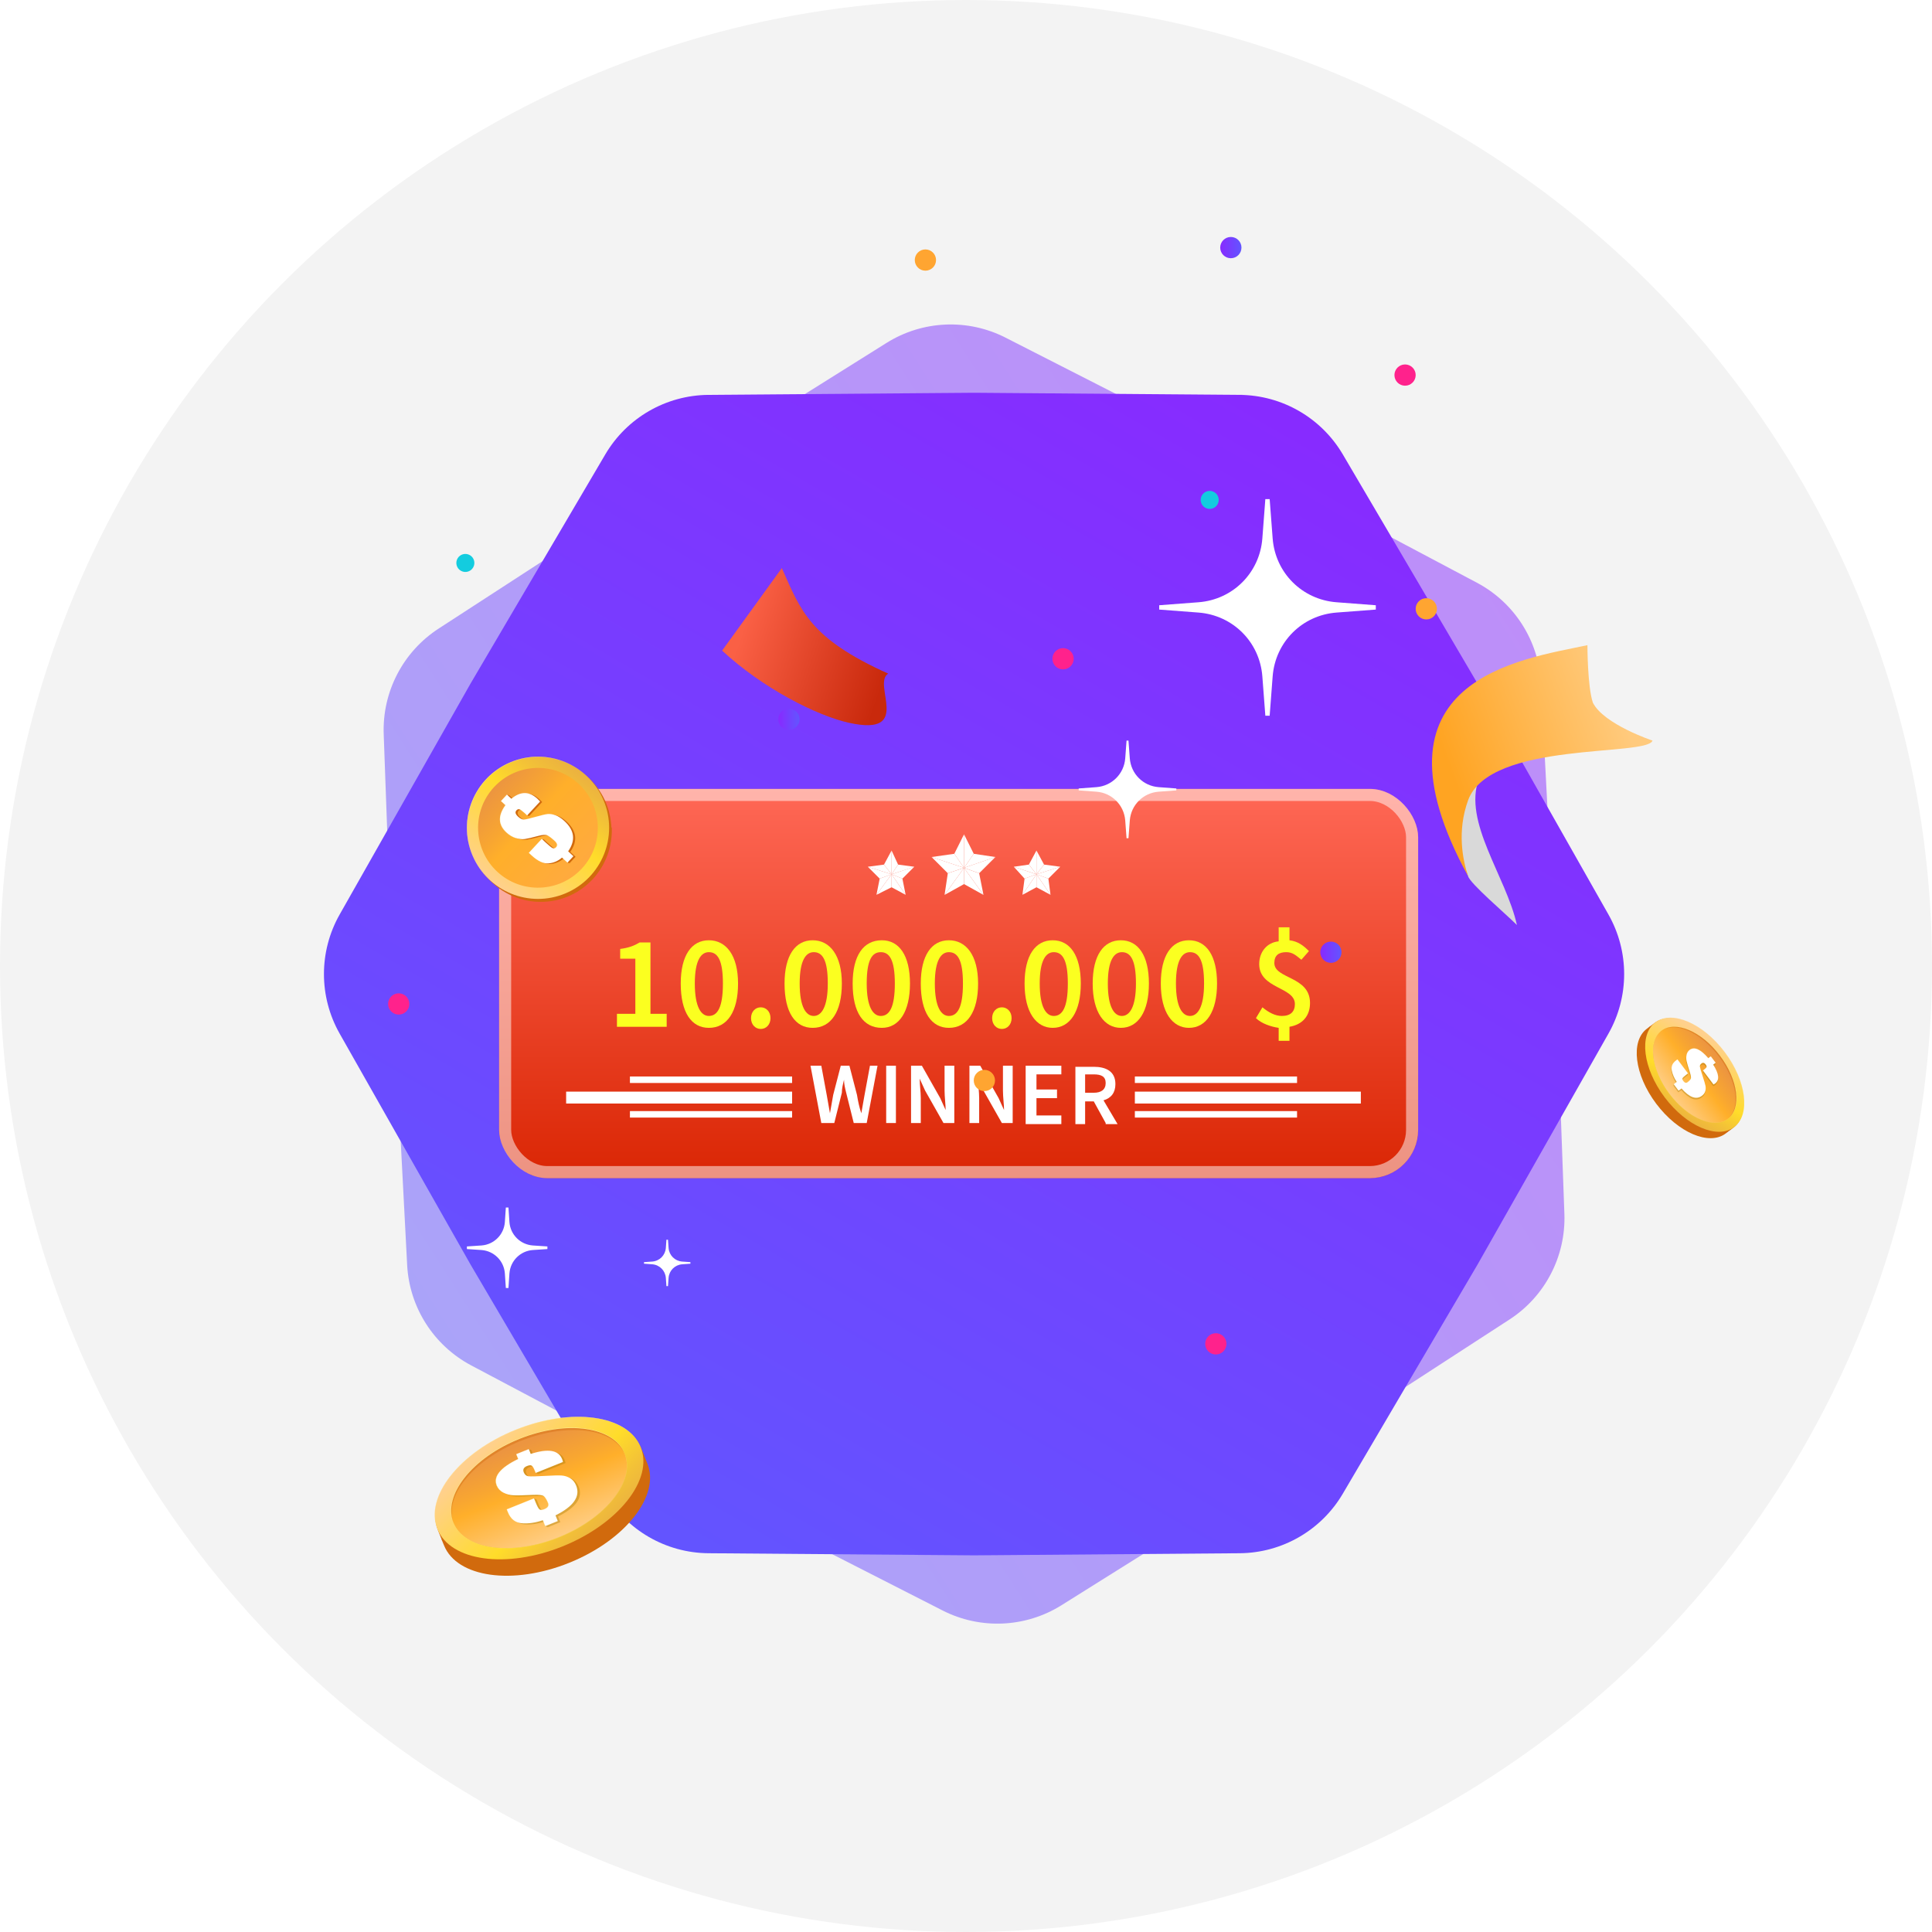 <svg width="160" height="160" viewBox="0 0 160 160" fill="none" xmlns="http://www.w3.org/2000/svg">
<circle cx="80" cy="80" r="80" fill="#F3F3F3"/>
<path opacity="0.5" d="M122.311 48.258C125.418 49.904 127.431 53.061 127.614 56.572L128.76 78.542L129.556 100.527C129.683 104.041 127.956 107.363 125.007 109.277L106.553 121.254L87.912 132.936C84.932 134.803 81.192 134.969 78.059 133.372L58.46 123.379L39.022 113.076C35.916 111.429 33.902 108.272 33.719 104.761L32.574 82.791L31.777 60.806C31.65 57.293 33.377 53.97 36.327 52.056L54.78 40.079L73.422 28.397C76.401 26.53 80.142 26.365 83.274 27.962L102.873 37.955L122.311 48.258Z" fill="url(#paint0_linear_1246_17975)"/>
<path d="M102.666 32.702C106.181 32.73 109.424 34.602 111.206 37.633L122.357 56.597L133.205 75.736C134.939 78.795 134.939 82.539 133.205 85.598L122.357 104.737L111.206 123.701C109.424 126.732 106.181 128.604 102.666 128.632L80.667 128.807L58.668 128.632C55.152 128.604 51.909 126.732 50.127 123.701L38.976 104.737L28.128 85.598C26.395 82.539 26.395 78.795 28.128 75.736L38.976 56.597L50.127 37.633C51.909 34.602 55.152 32.73 58.668 32.702L80.667 32.527L102.666 32.702Z" fill="url(#paint1_linear_1246_17975)"/>
<g filter="url(#filter0_d_1246_17975)">
<path d="M53.317 116.793C51.754 114.744 47.563 114.38 43.364 116.071C39.165 117.763 36.396 120.928 36.688 123.489L36.566 123.484L36.774 123.986C37.849 126.652 42.489 127.299 47.138 125.425C51.787 123.553 54.684 119.873 53.612 117.204L53.404 116.699L53.32 116.79L53.317 116.793Z" fill="#D16A0D"/>
<path d="M53.106 115.962C53.17 116.117 53.206 116.179 53.251 116.301C53.267 116.348 53.392 116.64 53.404 116.701C53.815 119.286 50.971 122.619 46.697 124.341C42.323 126.101 37.965 125.577 36.568 123.48C36.568 123.48 36.335 122.899 36.274 122.741C35.199 120.072 38.099 116.392 42.748 114.521C47.397 112.649 52.037 113.293 53.109 115.959L53.106 115.962Z" fill="#D16A0D"/>
<path d="M53.059 115.846C54.134 118.512 51.234 122.194 46.586 124.066C41.937 125.938 37.296 125.294 36.224 122.628C35.149 119.962 38.048 116.279 42.697 114.407C47.346 112.535 51.987 113.18 53.059 115.846Z" fill="url(#paint2_linear_1246_17975)"/>
<g style="mix-blend-mode:screen" opacity="0.5">
<path d="M42.709 114.435C47.349 112.566 51.979 113.205 53.065 115.86C53.065 115.854 53.062 115.851 53.059 115.846C51.984 113.177 47.346 112.533 42.697 114.407C38.048 116.279 35.149 119.959 36.224 122.628C36.224 122.633 36.227 122.636 36.229 122.642C35.171 119.976 38.068 116.307 42.709 114.438V114.435Z" fill="#FEF0A0"/>
</g>
<path d="M51.729 116.382C52.634 118.628 50.193 121.728 46.277 123.302C42.361 124.88 38.457 124.335 37.551 122.089C36.646 119.842 39.087 116.743 43.003 115.168C46.919 113.591 50.826 114.135 51.729 116.382Z" fill="url(#paint3_linear_1246_17975)"/>
<path d="M51.729 116.382C52.634 118.628 50.193 121.728 46.277 123.302C42.361 124.88 38.457 124.335 37.551 122.089C36.646 119.842 39.087 116.743 43.003 115.168C46.919 113.591 50.826 114.135 51.729 116.382Z" fill="url(#paint4_linear_1246_17975)"/>
<g style="mix-blend-mode:multiply">
<path d="M43.003 115.168C46.908 113.596 50.804 114.132 51.723 116.365C51.723 116.36 51.718 116.354 51.718 116.349C50.812 114.102 46.905 113.56 42.992 115.138C39.076 116.715 36.638 119.814 37.54 122.058C37.543 122.064 37.546 122.07 37.549 122.075C36.665 119.831 39.101 116.743 43.006 115.171L43.003 115.168Z" fill="#FEF0A0"/>
</g>
<g style="mix-blend-mode:screen" opacity="0.3">
<path d="M46.28 123.303C42.373 124.875 38.473 124.339 37.56 122.104C37.56 122.109 37.562 122.112 37.565 122.117C38.471 124.364 42.375 124.906 46.291 123.331C50.207 121.754 52.648 118.654 51.743 116.41C51.743 116.405 51.74 116.402 51.737 116.396C52.626 118.64 50.188 121.731 46.28 123.303Z" fill="#FEF0A0"/>
</g>
<path opacity="0.4" d="M43.078 115.352C46.958 113.788 50.804 114.25 51.754 116.443C51.746 116.424 51.74 116.402 51.729 116.382C50.826 114.136 46.919 113.594 43.003 115.169C39.087 116.746 36.649 119.846 37.551 122.089C37.56 122.109 37.568 122.128 37.576 122.151C36.74 119.909 39.196 116.913 43.075 115.349L43.078 115.352Z" fill="#D16A0D"/>
<g style="mix-blend-mode:multiply" opacity="0.4">
<path d="M47.435 118.507C47.216 118.377 46.983 118.302 46.73 118.285C46.48 118.266 46.027 118.277 45.377 118.316C44.611 118.36 44.142 118.371 43.972 118.346C43.797 118.324 43.672 118.216 43.592 118.018C43.544 117.899 43.544 117.799 43.589 117.71C43.636 117.624 43.728 117.552 43.864 117.496C44.036 117.427 44.161 117.416 44.242 117.463C44.322 117.51 44.405 117.644 44.494 117.866L44.361 117.982L44.58 118.074L46.841 117.163C46.813 117.052 46.788 116.969 46.769 116.919C46.619 116.547 46.33 116.327 45.897 116.258C45.466 116.186 44.891 116.266 44.172 116.499L44.011 116.097L43.792 116.008L43.739 116.188L42.97 116.519L43.131 116.921C42.386 117.28 41.864 117.641 41.57 118.01C41.273 118.377 41.2 118.749 41.35 119.124C41.456 119.382 41.639 119.579 41.903 119.713C42.167 119.846 42.445 119.918 42.739 119.929C43.033 119.943 43.572 119.929 44.361 119.893C44.833 119.871 45.127 119.904 45.25 119.996C45.369 120.087 45.486 120.276 45.6 120.557C45.644 120.668 45.641 120.768 45.589 120.854C45.536 120.94 45.436 121.015 45.28 121.076C45.102 121.148 44.972 121.154 44.891 121.09C44.811 121.026 44.703 120.826 44.566 120.487L44.505 120.337L44.441 120.179L44.222 120.087L44.053 120.293L42.178 121.09L42.278 121.337C42.503 121.898 42.886 122.198 43.428 122.24C43.969 122.284 44.55 122.198 45.169 121.99L45.147 122.387L45.364 122.479L46.405 122.059L46.213 121.587C46.966 121.215 47.483 120.823 47.769 120.412C48.055 120.001 48.107 119.571 47.927 119.124C47.816 118.843 47.649 118.638 47.43 118.51L47.435 118.507Z" fill="#AA7E03"/>
</g>
<path d="M46.622 117.074L44.361 117.985L44.278 117.777C44.189 117.555 44.103 117.419 44.025 117.374C43.944 117.327 43.819 117.338 43.647 117.408C43.508 117.463 43.417 117.535 43.372 117.621C43.328 117.707 43.328 117.81 43.375 117.93C43.456 118.127 43.581 118.235 43.756 118.257C43.925 118.28 44.394 118.271 45.161 118.227C45.813 118.188 46.263 118.177 46.516 118.196C46.766 118.213 46.999 118.288 47.219 118.418C47.438 118.549 47.605 118.752 47.716 119.032C47.896 119.479 47.844 119.91 47.557 120.321C47.272 120.732 46.755 121.123 46.002 121.496L46.194 121.968L45.153 122.387L44.955 121.898C44.339 122.109 43.758 122.193 43.214 122.148C42.672 122.104 42.289 121.804 42.064 121.243L41.964 120.998L44.225 120.087L44.35 120.396C44.486 120.735 44.594 120.935 44.672 120.998C44.753 121.062 44.88 121.057 45.061 120.985C45.214 120.923 45.316 120.848 45.366 120.762C45.419 120.676 45.422 120.576 45.377 120.462C45.264 120.182 45.147 119.993 45.028 119.901C44.908 119.81 44.614 119.774 44.142 119.799C43.356 119.838 42.814 119.849 42.52 119.835C42.225 119.821 41.948 119.749 41.684 119.615C41.42 119.482 41.237 119.288 41.131 119.029C40.981 118.654 41.053 118.282 41.35 117.916C41.648 117.549 42.167 117.185 42.911 116.827L42.75 116.427L43.792 116.008L43.953 116.408C44.669 116.177 45.244 116.097 45.677 116.166C46.108 116.236 46.399 116.458 46.549 116.83C46.572 116.883 46.594 116.963 46.622 117.074Z" fill="white"/>
<g style="mix-blend-mode:screen" opacity="0.7">
<path style="mix-blend-mode:screen" d="M43.967 116.402V116.408C44.591 116.208 45.108 116.119 45.516 116.147C45.108 116.116 44.591 116.202 43.967 116.402Z" fill="url(#paint5_linear_1246_17975)"/>
<path style="mix-blend-mode:screen" d="M43.936 117.346C43.969 117.348 44 117.357 44.022 117.373C44.103 117.421 44.186 117.554 44.275 117.776L44.358 117.984L44.372 117.979L44.291 117.776C44.203 117.554 44.119 117.421 44.036 117.373C44.008 117.357 43.972 117.348 43.933 117.346H43.936Z" fill="url(#paint6_linear_1246_17975)"/>
<path style="mix-blend-mode:screen" d="M45.386 120.763C45.438 120.676 45.441 120.576 45.397 120.463C45.283 120.182 45.166 119.993 45.047 119.902C44.975 119.846 44.839 119.81 44.636 119.799C44.828 119.813 44.958 119.849 45.03 119.902C45.15 119.996 45.266 120.182 45.38 120.463C45.425 120.574 45.422 120.674 45.369 120.763C45.319 120.849 45.216 120.924 45.064 120.985C44.961 121.026 44.875 121.046 44.805 121.043C44.878 121.051 44.969 121.032 45.08 120.987C45.233 120.926 45.336 120.851 45.386 120.765V120.763Z" fill="url(#paint7_linear_1246_17975)"/>
<path style="mix-blend-mode:screen" d="M46.513 118.193C46.263 118.174 45.811 118.185 45.158 118.224C44.478 118.262 44.033 118.274 43.822 118.26C44.025 118.276 44.475 118.262 45.175 118.224C45.813 118.185 46.261 118.176 46.513 118.193Z" fill="url(#paint8_linear_1246_17975)"/>
<path style="mix-blend-mode:screen" d="M44.972 121.9C44.972 121.9 44.964 121.903 44.958 121.906L45.153 122.389L45.166 122.384L44.972 121.903V121.9Z" fill="url(#paint9_linear_1246_17975)"/>
<path style="mix-blend-mode:screen" d="M43.231 122.151C42.689 122.107 42.306 121.807 42.078 121.246L41.981 121.002L44.228 120.096V120.088L41.964 120.999L42.064 121.243C42.289 121.804 42.672 122.104 43.214 122.149C43.231 122.149 43.25 122.151 43.267 122.151C43.256 122.151 43.242 122.151 43.231 122.151Z" fill="url(#paint10_linear_1246_17975)"/>
<path style="mix-blend-mode:screen" d="M42.475 119.832C42.206 119.813 41.948 119.74 41.703 119.618C41.439 119.485 41.256 119.29 41.151 119.029C41.001 118.654 41.073 118.282 41.367 117.916C41.664 117.549 42.184 117.185 42.928 116.827L42.767 116.427L43.794 116.013V116.008L42.75 116.427L42.911 116.827C42.167 117.185 41.645 117.546 41.35 117.916C41.053 118.282 40.981 118.654 41.131 119.029C41.234 119.288 41.42 119.485 41.684 119.615C41.934 119.74 42.198 119.813 42.475 119.832Z" fill="url(#paint11_linear_1246_17975)"/>
</g>
</g>
<g filter="url(#filter1_d_1246_17975)">
<path d="M143.104 89.639C144.046 88.418 143.608 85.941 141.981 83.777C140.354 81.613 138.096 80.503 136.662 81.068L136.646 80.997L136.388 81.195C135.014 82.228 135.359 85.01 137.161 87.405C138.962 89.801 141.536 90.905 142.912 89.873L143.172 89.674L143.106 89.64L143.104 89.639Z" fill="#D16A0D"/>
<path d="M143.551 89.389C143.471 89.45 143.442 89.48 143.378 89.525C143.353 89.542 143.204 89.659 143.17 89.675C141.74 90.313 139.375 89.186 137.719 86.983C136.024 84.729 135.653 82.13 136.648 80.999C136.648 80.999 136.947 80.774 137.029 80.714C138.405 79.68 140.979 80.785 142.78 83.181C144.581 85.577 144.928 88.358 143.553 89.39L143.551 89.389Z" fill="#D16A0D"/>
<path d="M143.611 89.343C142.238 90.377 139.661 89.272 137.86 86.876C136.059 84.48 135.713 81.699 137.087 80.667C138.461 79.634 141.038 80.739 142.839 83.135C144.64 85.531 144.986 88.311 143.611 89.343Z" fill="url(#paint12_linear_1246_17975)"/>
<g style="mix-blend-mode:screen" opacity="0.5">
<path d="M142.824 83.146C144.622 85.537 144.97 88.311 143.604 89.349C143.607 89.348 143.609 89.346 143.611 89.344C144.987 88.309 144.641 85.53 142.838 83.135C141.037 80.739 138.463 79.633 137.087 80.668C137.084 80.668 137.083 80.67 137.08 80.673C138.457 79.649 141.024 80.754 142.823 83.146L142.824 83.146Z" fill="#FEF0A0"/>
</g>
<path d="M143.096 88.658C141.938 89.529 139.77 88.599 138.254 86.58C136.736 84.562 136.446 82.222 137.604 81.351C138.762 80.48 140.93 81.411 142.446 83.429C143.964 85.447 144.254 87.789 143.096 88.658Z" fill="url(#paint13_linear_1246_17975)"/>
<path d="M143.096 88.658C141.938 89.529 139.77 88.599 138.254 86.58C136.736 84.562 136.446 82.222 137.604 81.351C138.762 80.48 140.93 81.411 142.446 83.429C143.964 85.447 144.254 87.789 143.096 88.658Z" fill="url(#paint14_linear_1246_17975)"/>
<g style="mix-blend-mode:multiply">
<path d="M142.446 83.428C143.959 85.441 144.252 87.775 143.105 88.651C143.108 88.651 143.11 88.647 143.113 88.646C144.271 87.775 143.979 85.434 142.462 83.417C140.945 81.399 138.777 80.47 137.62 81.339C137.617 81.342 137.615 81.344 137.612 81.347C138.771 80.489 140.933 81.418 142.445 83.43L142.446 83.428Z" fill="#FEF0A0"/>
</g>
<g style="mix-blend-mode:screen" opacity="0.3">
<path d="M138.254 86.582C136.741 84.567 136.447 82.232 137.597 81.358C137.594 81.359 137.593 81.361 137.59 81.363C136.432 82.234 136.724 84.574 138.24 86.592C139.757 88.61 141.926 89.541 143.082 88.67C143.085 88.669 143.086 88.668 143.089 88.665C141.93 89.526 139.767 88.596 138.254 86.582Z" fill="#FEF0A0"/>
</g>
<path opacity="0.4" d="M142.352 83.5C143.856 85.5 144.185 87.793 143.064 88.681C143.074 88.674 143.086 88.667 143.096 88.657C144.254 87.788 143.962 85.447 142.446 83.429C140.929 81.411 138.761 80.482 137.604 81.35C137.594 81.358 137.584 81.366 137.573 81.374C138.738 80.545 140.849 81.499 142.353 83.498L142.352 83.5Z" fill="#D16A0D"/>
<g style="mix-blend-mode:multiply" opacity="0.4">
<path d="M141.204 86.507C141.245 86.359 141.253 86.213 141.223 86.064C141.196 85.917 141.119 85.657 140.996 85.288C140.852 84.852 140.773 84.583 140.761 84.481C140.747 84.376 140.79 84.287 140.891 84.21C140.953 84.165 141.011 84.149 141.069 84.161C141.126 84.175 141.182 84.217 141.235 84.287C141.302 84.376 141.328 84.446 141.313 84.5C141.298 84.554 141.234 84.622 141.119 84.708L141.031 84.649L141.012 84.79L141.888 85.955C141.948 85.922 141.993 85.894 142.018 85.876C142.21 85.731 142.292 85.53 142.265 85.269C142.24 85.01 142.105 84.69 141.859 84.311L142.066 84.155L142.084 84.015L141.971 84.012L141.661 83.619L141.454 83.774C141.132 83.4 140.842 83.154 140.583 83.041C140.325 82.926 140.099 82.942 139.906 83.087C139.773 83.188 139.687 83.324 139.651 83.497C139.615 83.67 139.616 83.842 139.656 84.013C139.693 84.186 139.784 84.495 139.927 84.945C140.013 85.214 140.04 85.389 140.006 85.474C139.971 85.557 139.88 85.654 139.736 85.763C139.678 85.806 139.62 85.82 139.562 85.803C139.504 85.786 139.446 85.74 139.386 85.659C139.317 85.568 139.294 85.493 139.318 85.437C139.342 85.38 139.441 85.287 139.616 85.156L139.693 85.097L139.775 85.036L139.794 84.895L139.649 84.829L138.898 83.869L138.771 83.965C138.481 84.182 138.368 84.45 138.427 84.769C138.485 85.089 138.625 85.411 138.841 85.736L138.608 85.785L138.589 85.924L138.992 86.461L139.236 86.277C139.567 86.654 139.873 86.892 140.155 86.994C140.437 87.096 140.693 87.059 140.924 86.886C141.069 86.778 141.162 86.65 141.201 86.504L141.204 86.507Z" fill="#AA7E03"/>
</g>
<path d="M141.906 85.814L141.03 84.649L141.137 84.569C141.252 84.483 141.317 84.412 141.331 84.361C141.345 84.307 141.32 84.236 141.253 84.148C141.199 84.076 141.143 84.034 141.087 84.022C141.03 84.01 140.971 84.025 140.909 84.071C140.808 84.148 140.764 84.237 140.779 84.342C140.792 84.443 140.87 84.713 141.014 85.149C141.137 85.52 141.213 85.778 141.241 85.927C141.27 86.074 141.263 86.22 141.222 86.367C141.18 86.514 141.089 86.642 140.944 86.75C140.714 86.923 140.457 86.959 140.175 86.858C139.893 86.756 139.587 86.518 139.256 86.141L139.013 86.325L138.609 85.788L138.861 85.598C138.644 85.275 138.506 84.953 138.447 84.631C138.389 84.311 138.503 84.044 138.792 83.827L138.918 83.731L139.794 84.896L139.635 85.016C139.461 85.147 139.362 85.241 139.337 85.296C139.313 85.352 139.336 85.425 139.405 85.518C139.464 85.597 139.523 85.644 139.581 85.66C139.639 85.677 139.697 85.663 139.756 85.62C139.9 85.511 139.991 85.414 140.026 85.331C140.06 85.248 140.035 85.072 139.948 84.803C139.804 84.355 139.714 84.044 139.676 83.872C139.639 83.7 139.637 83.528 139.673 83.355C139.71 83.182 139.794 83.046 139.926 82.945C140.12 82.8 140.346 82.785 140.604 82.9C140.861 83.014 141.152 83.258 141.474 83.633L141.68 83.478L142.084 84.014L141.878 84.169C142.122 84.548 142.257 84.867 142.284 85.128C142.311 85.388 142.228 85.591 142.036 85.735C142.009 85.756 141.966 85.781 141.906 85.814Z" fill="white"/>
<g style="mix-blend-mode:screen" opacity="0.7">
<path style="mix-blend-mode:screen" d="M141.883 84.177L141.88 84.178C142.092 84.508 142.223 84.793 142.271 85.033C142.225 84.792 142.095 84.507 141.883 84.177Z" fill="url(#paint15_linear_1246_17975)"/>
<path style="mix-blend-mode:screen" d="M141.333 84.304C141.336 84.324 141.336 84.343 141.33 84.358C141.315 84.412 141.251 84.481 141.137 84.567L141.029 84.647L141.035 84.654L141.139 84.576C141.254 84.491 141.318 84.422 141.332 84.366C141.338 84.348 141.337 84.326 141.332 84.303L141.333 84.304Z" fill="url(#paint16_linear_1246_17975)"/>
<path style="mix-blend-mode:screen" d="M139.584 85.672C139.642 85.689 139.7 85.675 139.759 85.632C139.903 85.523 139.994 85.426 140.029 85.343C140.05 85.293 140.05 85.209 140.025 85.09C140.046 85.203 140.046 85.284 140.026 85.334C139.99 85.417 139.901 85.513 139.756 85.623C139.699 85.665 139.641 85.679 139.581 85.663C139.524 85.647 139.465 85.599 139.406 85.52C139.366 85.468 139.341 85.421 139.332 85.38C139.338 85.423 139.364 85.473 139.407 85.531C139.466 85.609 139.525 85.657 139.582 85.673L139.584 85.672Z" fill="url(#paint17_linear_1246_17975)"/>
<path style="mix-blend-mode:screen" d="M141.243 85.925C141.215 85.778 141.139 85.518 141.015 85.147C140.887 84.76 140.812 84.505 140.788 84.381C140.809 84.501 140.887 84.758 141.018 85.157C141.139 85.52 141.213 85.777 141.243 85.925Z" fill="url(#paint18_linear_1246_17975)"/>
<path style="mix-blend-mode:screen" d="M138.862 85.608C138.862 85.608 138.859 85.603 138.857 85.6L138.608 85.788L138.613 85.795L138.861 85.608L138.862 85.608Z" fill="url(#paint19_linear_1246_17975)"/>
<path style="mix-blend-mode:screen" d="M138.448 84.641C138.39 84.321 138.504 84.053 138.793 83.835L138.919 83.741L139.79 84.899L139.795 84.897L138.918 83.731L138.792 83.826C138.503 84.043 138.389 84.311 138.447 84.631C138.45 84.64 138.451 84.652 138.454 84.662C138.452 84.655 138.45 84.647 138.448 84.641Z" fill="url(#paint20_linear_1246_17975)"/>
<path style="mix-blend-mode:screen" d="M139.671 83.846C139.64 83.687 139.642 83.527 139.675 83.367C139.711 83.194 139.795 83.058 139.929 82.956C140.123 82.812 140.349 82.796 140.606 82.909C140.864 83.024 141.155 83.268 141.477 83.642L141.683 83.487L142.081 84.017L142.084 84.016L141.68 83.478L141.474 83.633C141.152 83.258 140.863 83.012 140.604 82.9C140.346 82.785 140.12 82.8 139.926 82.945C139.793 83.044 139.708 83.183 139.673 83.355C139.64 83.519 139.639 83.682 139.671 83.846Z" fill="url(#paint21_linear_1246_17975)"/>
</g>
</g>
<path d="M70.346 59.868C75.642 61.013 72.183 56.637 73.559 55.786C67.092 52.874 66.337 50.635 64.749 47.044L59.803 53.881C63.164 57.003 67.681 59.292 70.346 59.868Z" fill="url(#paint22_linear_1246_17975)"/>
<path d="M125.625 76.605C124.726 72.562 121.133 68.071 122.48 64.477C121.402 63.759 119.785 68.071 121.582 72.562C121.732 73.161 124.726 75.706 125.625 76.605Z" fill="#D9D9D9"/>
<path d="M121.582 66.274C120.652 68.833 121.133 71.215 121.582 72.562C112.643 56.196 126.074 54.596 131.464 53.429C131.464 53.429 131.464 56.842 131.913 58.189C132.811 59.986 136.854 61.333 136.854 61.333C136.405 62.681 123.379 61.333 121.582 66.274Z" fill="url(#paint23_linear_1246_17975)"/>
<g filter="url(#filter2_b_1246_17975)">
<rect x="41.333" y="65.334" width="76.111" height="32.235" rx="4" fill="url(#paint24_linear_1246_17975)"/>
<rect x="41.833" y="65.834" width="75.111" height="31.235" rx="3.5" stroke="white" stroke-opacity="0.5"/>
</g>
<path d="M79.837 71.87L81.09 72.318L82.433 70.975L79.837 71.87Z" fill="white"/>
<path d="M79.837 71.871L82.433 70.976L80.642 70.707L79.837 71.871Z" fill="white"/>
<path d="M79.836 71.873L78.225 74.112L79.836 73.216V71.873Z" fill="white"/>
<path d="M79.837 71.873V73.216L81.448 74.112L79.837 71.873Z" fill="white"/>
<path d="M79.837 71.873L81.448 74.112L81.09 72.321L79.837 71.873Z" fill="white"/>
<path d="M78.493 72.321L78.225 74.112L79.836 71.873L78.493 72.321Z" fill="white"/>
<path d="M79.837 71.871L80.642 70.707L79.837 69.096V71.871Z" fill="white"/>
<path d="M79.837 71.87L77.15 70.975L78.493 72.318L79.837 71.87Z" fill="white"/>
<path d="M79.837 69.096L79.031 70.707L79.837 71.871V69.096Z" fill="white"/>
<path d="M79.837 71.871L79.031 70.707L77.15 70.976L79.837 71.871Z" fill="white"/>
<path d="M85.836 72.406L86.821 72.764L87.806 71.779L85.836 72.406Z" fill="white"/>
<path d="M85.836 72.407L87.806 71.781L86.463 71.602L85.836 72.407Z" fill="white"/>
<path d="M85.836 72.404L84.672 74.106L85.836 73.479V72.404Z" fill="white"/>
<path d="M85.836 72.404V73.479L87 74.106L85.836 72.404Z" fill="white"/>
<path d="M85.836 72.404L87 74.106L86.821 72.763L85.836 72.404Z" fill="white"/>
<path d="M84.851 72.763L84.672 74.106L85.836 72.404L84.851 72.763Z" fill="white"/>
<path d="M85.836 72.406L86.463 71.6L85.836 70.436V72.406Z" fill="white"/>
<path d="M85.836 72.406L83.956 71.779L84.851 72.764L85.836 72.406Z" fill="white"/>
<path d="M85.836 70.436L85.209 71.6L85.836 72.406V70.436Z" fill="white"/>
<path d="M85.836 72.407L85.209 71.602L83.956 71.781L85.836 72.407Z" fill="white"/>
<path d="M73.837 72.406L74.733 72.764L75.718 71.779L73.837 72.406Z" fill="white"/>
<path d="M73.837 72.407L75.718 71.781L74.374 71.602L73.837 72.407Z" fill="white"/>
<path d="M73.837 72.404L72.584 74.106L73.837 73.479V72.404Z" fill="white"/>
<path d="M73.837 72.404V73.479L75.001 74.106L73.837 72.404Z" fill="white"/>
<path d="M73.837 72.404L75.001 74.106L74.733 72.763L73.837 72.404Z" fill="white"/>
<path d="M72.852 72.763L72.584 74.106L73.837 72.404L72.852 72.763Z" fill="white"/>
<path d="M73.837 72.406L74.374 71.6L73.837 70.436V72.406Z" fill="white"/>
<path d="M73.837 72.406L71.867 71.779L72.852 72.764L73.837 72.406Z" fill="white"/>
<path d="M73.837 70.436L73.21 71.6L73.837 72.406V70.436Z" fill="white"/>
<path d="M73.837 72.407L73.21 71.602L71.867 71.781L73.837 72.407Z" fill="white"/>
<path d="M51.093 83.959H52.616V79.392H51.362V78.586C52.078 78.496 52.526 78.317 52.974 78.049H53.869V83.959H55.212V85.033H51.093V83.959Z" fill="#FBFF20"/>
<path d="M56.376 81.451C56.376 79.123 57.272 77.869 58.705 77.869C60.137 77.869 61.122 79.123 61.122 81.451C61.122 83.779 60.227 85.122 58.705 85.122C57.272 85.122 56.376 83.868 56.376 81.451ZM59.869 81.451C59.869 79.481 59.421 78.854 58.705 78.854C58.078 78.854 57.541 79.481 57.541 81.451C57.541 83.421 58.078 84.137 58.705 84.137C59.421 84.137 59.869 83.421 59.869 81.451Z" fill="#FBFF20"/>
<path d="M63.003 83.422C63.45 83.422 63.809 83.78 63.809 84.317C63.809 84.855 63.45 85.213 63.003 85.213C62.555 85.213 62.197 84.855 62.197 84.317C62.197 83.78 62.555 83.422 63.003 83.422Z" fill="#FBFF20"/>
<path d="M64.973 81.451C64.973 79.123 65.868 77.869 67.301 77.869C68.733 77.869 69.718 79.123 69.718 81.451C69.718 83.779 68.823 85.122 67.301 85.122C65.868 85.122 64.973 83.868 64.973 81.451ZM68.554 81.451C68.554 79.481 68.107 78.854 67.39 78.854C66.763 78.854 66.226 79.481 66.226 81.451C66.226 83.421 66.763 84.137 67.39 84.137C68.017 84.137 68.554 83.421 68.554 81.451Z" fill="#FBFF20"/>
<path d="M70.614 81.451C70.614 79.123 71.509 77.869 73.031 77.869C74.464 77.869 75.36 79.123 75.36 81.451C75.36 83.779 74.464 85.122 73.031 85.122C71.509 85.122 70.614 83.868 70.614 81.451ZM74.106 81.451C74.106 79.481 73.658 78.854 72.942 78.854C72.226 78.854 71.778 79.481 71.778 81.451C71.778 83.421 72.315 84.137 72.942 84.137C73.658 84.137 74.106 83.421 74.106 81.451Z" fill="#FBFF20"/>
<path d="M76.255 81.451C76.255 79.123 77.15 77.869 78.583 77.869C80.016 77.869 81.001 79.123 81.001 81.451C81.001 83.779 80.105 85.122 78.583 85.122C77.15 85.122 76.255 83.868 76.255 81.451ZM79.747 81.451C79.747 79.481 79.299 78.854 78.583 78.854C77.956 78.854 77.419 79.481 77.419 81.451C77.419 83.421 77.956 84.137 78.583 84.137C79.299 84.137 79.747 83.421 79.747 81.451Z" fill="#FBFF20"/>
<path d="M82.971 83.422C83.418 83.422 83.776 83.78 83.776 84.317C83.776 84.855 83.418 85.213 82.971 85.213C82.523 85.213 82.165 84.855 82.165 84.317C82.165 83.78 82.523 83.422 82.971 83.422Z" fill="#FBFF20"/>
<path d="M84.851 81.451C84.851 79.123 85.746 77.869 87.179 77.869C88.612 77.869 89.507 79.123 89.507 81.451C89.507 83.779 88.612 85.122 87.179 85.122C85.836 85.122 84.851 83.868 84.851 81.451ZM88.433 81.451C88.433 79.481 87.985 78.854 87.269 78.854C86.642 78.854 86.105 79.481 86.105 81.451C86.105 83.421 86.642 84.137 87.269 84.137C87.985 84.137 88.433 83.421 88.433 81.451Z" fill="#FBFF20"/>
<path d="M90.492 81.451C90.492 79.123 91.388 77.869 92.82 77.869C94.253 77.869 95.148 79.123 95.148 81.451C95.148 83.779 94.253 85.122 92.82 85.122C91.477 85.122 90.492 83.868 90.492 81.451ZM94.074 81.451C94.074 79.481 93.626 78.854 92.91 78.854C92.283 78.854 91.746 79.481 91.746 81.451C91.746 83.421 92.283 84.137 92.91 84.137C93.537 84.137 94.074 83.421 94.074 81.451Z" fill="#FBFF20"/>
<path d="M96.133 81.451C96.133 79.123 97.029 77.869 98.462 77.869C99.894 77.869 100.79 79.123 100.79 81.451C100.79 83.779 99.894 85.122 98.462 85.122C97.118 85.122 96.133 83.868 96.133 81.451ZM99.715 81.451C99.715 79.481 99.267 78.854 98.551 78.854C97.924 78.854 97.387 79.481 97.387 81.451C97.387 83.421 97.924 84.137 98.551 84.137C99.178 84.137 99.715 83.421 99.715 81.451Z" fill="#FBFF20"/>
<path d="M107.774 79.481C107.326 79.123 107.058 78.854 106.52 78.854C105.894 78.854 105.535 79.123 105.535 79.75C105.535 81.093 108.49 80.824 108.49 83.063C108.49 84.137 107.863 84.854 106.789 85.033V86.197H105.894V85.122C105.267 85.033 104.461 84.764 104.013 84.317L104.55 83.421C105.088 83.869 105.625 84.137 106.162 84.137C106.879 84.137 107.237 83.779 107.237 83.152C107.237 81.72 104.282 81.899 104.282 79.839C104.282 78.854 104.909 78.049 105.894 77.959V76.795H106.789V77.869C107.505 77.959 107.953 78.317 108.401 78.765L107.774 79.481Z" fill="#FBFF20"/>
<path d="M67.122 88.258H68.017L68.465 90.675C68.554 91.213 68.644 91.66 68.734 92.198C68.823 91.66 68.913 91.213 69.002 90.675L69.629 88.258H70.345L70.972 90.675C71.062 91.213 71.151 91.66 71.33 92.198C71.42 91.66 71.509 91.213 71.599 90.675L72.047 88.258H72.673L71.778 93.004H70.703L70.077 90.496C69.987 90.138 69.898 89.78 69.898 89.422C69.808 89.78 69.719 90.138 69.719 90.496L69.092 93.004H68.017L67.122 88.258Z" fill="white"/>
<path d="M73.39 88.258H74.196V93.004H73.39V88.258Z" fill="white"/>
<path d="M75.449 88.258H76.345L77.867 90.944L78.314 91.929C78.314 91.481 78.225 90.855 78.225 90.317V88.258H79.031V93.004H78.135L76.613 90.317L76.165 89.332C76.165 89.87 76.255 90.407 76.255 90.944V93.004H75.449V88.258Z" fill="white"/>
<path d="M80.284 88.258H81.18L82.702 90.944L83.15 91.929C83.15 91.481 83.06 90.855 83.06 90.317V88.258H83.866V93.004H82.971L81.448 90.317L81.001 89.332C81.001 89.87 81.09 90.407 81.09 90.944V93.004H80.284V88.258Z" fill="white"/>
<path d="M85.03 88.258H87.896V88.974H85.836V90.228H87.537V90.944H85.836V92.377H87.896V93.093H84.941V88.258H85.03Z" fill="white"/>
<path d="M91.567 93.004L90.582 91.213H89.865V93.093H89.06V88.348H90.582C91.567 88.348 92.373 88.706 92.373 89.78C92.373 90.497 92.014 90.944 91.388 91.124L92.552 93.093H91.567V93.004ZM89.865 90.497H90.582C91.209 90.497 91.567 90.228 91.567 89.691C91.567 89.153 91.209 88.975 90.582 88.975H89.865V90.497Z" fill="white"/>
<path d="M65.599 90.404H46.885V91.389H65.599V90.404Z" fill="white"/>
<path d="M65.599 89.15H52.168V89.688H65.599V89.15Z" fill="white"/>
<path d="M65.599 92.016H52.168V92.553H65.599V92.016Z" fill="white"/>
<path d="M112.699 90.404H93.984V91.389H112.699V90.404Z" fill="white"/>
<path d="M107.416 89.15H93.984V89.688H107.416V89.15Z" fill="white"/>
<path d="M107.416 92.016H93.984V92.553H107.416V92.016Z" fill="white"/>
<circle cx="81.522" cy="89.48" r="0.88" transform="rotate(-90 81.522 89.48)" fill="#FFA531"/>
<circle cx="100.182" cy="41.4" r="0.747" transform="rotate(-150 100.182 41.4)" fill="#13CCDF"/>
<circle cx="38.539" cy="46.621" r="0.747" transform="rotate(-150 38.539 46.621)" fill="#13CCDF"/>
<circle cx="118.12" cy="50.419" r="0.88" transform="rotate(-90 118.12 50.419)" fill="#FFA531"/>
<circle cx="76.638" cy="21.536" r="0.88" transform="rotate(-90 76.638 21.536)" fill="#FFA531"/>
<circle cx="88.038" cy="54.556" r="0.88" transform="rotate(-90 88.038 54.556)" fill="#FF228C"/>
<circle cx="100.69" cy="111.292" r="0.88" transform="rotate(-90 100.69 111.292)" fill="#FF228C"/>
<circle cx="33.02" cy="83.144" r="0.88" transform="rotate(-90 33.02 83.144)" fill="#FF228C"/>
<circle cx="116.361" cy="31.062" r="0.88" transform="rotate(-90 116.361 31.062)" fill="#FF228C"/>
<circle cx="65.334" cy="59.566" r="0.88" transform="rotate(-90 65.334 59.566)" fill="url(#paint25_linear_1246_17975)"/>
<circle cx="110.219" cy="78.859" r="0.88" transform="rotate(-90 110.219 78.859)" fill="url(#paint26_linear_1246_17975)"/>
<circle cx="101.933" cy="20.505" r="0.88" transform="rotate(-90 101.933 20.505)" fill="url(#paint27_linear_1246_17975)"/>
<g style="mix-blend-mode:multiply">
<path d="M50.63 68.512C50.626 68.375 50.617 68.238 50.598 68.106C50.58 67.96 50.562 67.814 50.534 67.668C50.502 67.509 50.466 67.345 50.425 67.185C50.375 67.003 50.316 66.82 50.247 66.643C50.165 66.419 50.065 66.2 49.951 65.991C49.764 65.639 49.545 65.307 49.285 64.992C49.121 64.796 48.943 64.605 48.752 64.427C48.56 64.249 48.355 64.085 48.15 63.934L47.981 63.779L47.958 63.802L47.794 63.98L47.607 64.185L47.42 64.39L47.233 64.595L47.047 64.801L46.86 65.006L46.668 65.211L46.481 65.416L46.29 65.621L46.103 65.826L45.911 66.032L45.724 66.237L45.537 66.442L45.35 66.647L45.159 66.852L44.972 67.058L44.785 67.263L44.593 67.468L44.407 67.673L44.215 67.878L44.028 68.083L43.841 68.288L43.654 68.494L43.463 68.699L43.276 68.904L43.084 69.109L42.897 69.314L42.711 69.52L42.524 69.725L42.332 69.93L42.145 70.135L41.958 70.34L41.767 70.546L41.58 70.751L41.393 70.956L41.201 71.161L41.014 71.366L40.828 71.571L40.641 71.776L40.454 71.982L40.267 72.187L40.102 72.365L40.08 72.392L40.248 72.547C40.413 72.743 40.59 72.935 40.782 73.112C40.973 73.29 41.174 73.454 41.384 73.605C41.717 73.842 42.068 74.038 42.428 74.198C42.647 74.293 42.875 74.375 43.103 74.444C43.285 74.499 43.472 74.544 43.659 74.581C43.818 74.612 43.983 74.635 44.147 74.653C44.293 74.672 44.443 74.681 44.589 74.685C44.726 74.69 44.862 74.685 44.995 74.685C45.122 74.681 45.25 74.672 45.378 74.658C45.496 74.644 45.615 74.631 45.733 74.612C45.847 74.594 45.961 74.571 46.071 74.549C46.18 74.526 46.285 74.499 46.39 74.467C46.495 74.439 46.595 74.407 46.696 74.371C46.791 74.339 46.892 74.302 46.987 74.261C47.078 74.225 47.174 74.184 47.265 74.138C47.357 74.097 47.443 74.052 47.53 74.006C47.616 73.96 47.699 73.915 47.785 73.865C47.867 73.815 47.949 73.764 48.027 73.71C48.104 73.659 48.182 73.605 48.259 73.546C48.337 73.491 48.41 73.432 48.483 73.372C48.556 73.313 48.624 73.254 48.697 73.19C48.765 73.131 48.834 73.067 48.902 72.998C48.966 72.935 49.034 72.866 49.098 72.798C49.162 72.729 49.221 72.661 49.281 72.588C49.34 72.515 49.399 72.447 49.454 72.369C49.513 72.296 49.568 72.219 49.618 72.146C49.673 72.068 49.723 71.991 49.773 71.909C49.823 71.827 49.873 71.745 49.919 71.662C49.965 71.58 50.01 71.494 50.051 71.407C50.097 71.321 50.138 71.229 50.174 71.143C50.215 71.052 50.252 70.96 50.288 70.869C50.325 70.773 50.357 70.678 50.389 70.582C50.42 70.482 50.448 70.381 50.475 70.281C50.502 70.176 50.525 70.071 50.548 69.971C50.571 69.862 50.589 69.752 50.603 69.643C50.621 69.529 50.635 69.415 50.644 69.301C50.653 69.182 50.662 69.059 50.667 68.941C50.667 68.813 50.667 68.685 50.667 68.558L50.63 68.512Z" fill="#D16A0D"/>
</g>
<path d="M42.273 63.129C45.268 61.866 48.724 63.275 49.983 66.271C51.246 69.266 49.837 72.722 46.841 73.981C43.846 75.244 40.39 73.835 39.131 70.839C37.868 67.844 39.277 64.388 42.273 63.129Z" fill="url(#paint28_linear_1246_17975)"/>
<g style="mix-blend-mode:screen" opacity="0.5">
<path d="M40.267 64.576C42.473 62.196 46.194 62.055 48.574 64.252C48.574 64.252 48.565 64.243 48.56 64.239C46.175 62.027 42.45 62.164 40.239 64.549C38.028 66.933 38.165 70.658 40.549 72.87L40.563 72.883C38.192 70.667 38.06 66.951 40.267 64.576Z" fill="#FEF0A0"/>
</g>
<path d="M47.926 64.921C49.932 66.786 50.051 69.922 48.186 71.929C46.321 73.935 43.185 74.053 41.178 72.189C39.172 70.324 39.054 67.187 40.919 65.181C42.783 63.175 45.92 63.056 47.926 64.921Z" fill="url(#paint29_linear_1246_17975)"/>
<path d="M46.175 67.566C45.934 67.479 45.715 67.443 45.523 67.466C45.328 67.484 45.008 67.557 44.557 67.689C44.023 67.84 43.691 67.917 43.554 67.922C43.413 67.926 43.253 67.844 43.071 67.675C42.961 67.575 42.897 67.479 42.874 67.393C42.852 67.306 42.874 67.229 42.938 67.156C43.02 67.069 43.107 67.037 43.194 67.069C43.28 67.101 43.426 67.21 43.631 67.402L43.709 67.475L43.654 67.534L43.823 67.58L44.899 66.421C44.808 66.321 44.739 66.253 44.689 66.207C44.347 65.888 43.996 65.728 43.636 65.728C43.276 65.728 42.907 65.883 42.533 66.198L42.163 65.856L41.995 65.811L42.108 65.915L41.666 66.39L42.036 66.732C41.716 67.165 41.566 67.575 41.58 67.954C41.593 68.332 41.776 68.683 42.122 69.002C42.359 69.226 42.619 69.376 42.893 69.458C43.166 69.54 43.417 69.567 43.641 69.536C43.864 69.504 44.247 69.417 44.799 69.267C45.127 69.175 45.364 69.166 45.51 69.235C45.656 69.303 45.856 69.458 46.116 69.7C46.221 69.796 46.28 69.887 46.299 69.973C46.317 70.06 46.289 70.142 46.217 70.219C46.13 70.311 46.039 70.334 45.943 70.288C45.847 70.242 45.642 70.074 45.328 69.786L45.191 69.659L45.045 69.522L44.876 69.476L44.99 69.581L43.969 70.68L44.197 70.89C44.712 71.368 45.182 71.587 45.606 71.551C46.03 71.51 46.399 71.35 46.718 71.072L47.056 71.382L47.001 71.442L47.169 71.487L47.666 70.954L47.229 70.548C47.543 70.096 47.676 69.663 47.625 69.248C47.575 68.834 47.343 68.432 46.928 68.049C46.668 67.808 46.417 67.648 46.18 67.561L46.175 67.566Z" fill="#D16A0D"/>
<path d="M44.73 66.375L43.654 67.533L43.463 67.356C43.258 67.164 43.112 67.055 43.025 67.023C42.939 66.991 42.852 67.023 42.77 67.109C42.706 67.178 42.683 67.26 42.702 67.342C42.724 67.429 42.788 67.52 42.898 67.625C43.08 67.793 43.239 67.875 43.381 67.871C43.518 67.871 43.855 67.789 44.384 67.638C44.835 67.511 45.159 67.433 45.35 67.415C45.547 67.397 45.761 67.428 46.002 67.515C46.244 67.602 46.495 67.766 46.75 68.003C47.165 68.386 47.398 68.787 47.448 69.202C47.498 69.622 47.366 70.055 47.051 70.502L47.489 70.907L46.992 71.441L46.541 71.021C46.221 71.304 45.852 71.464 45.428 71.5C45.004 71.537 44.534 71.318 44.019 70.839L43.791 70.629L44.867 69.471L45.15 69.736C45.46 70.023 45.665 70.192 45.765 70.237C45.861 70.283 45.952 70.26 46.039 70.169C46.112 70.091 46.139 70.009 46.121 69.922C46.103 69.836 46.044 69.745 45.939 69.649C45.679 69.407 45.474 69.252 45.328 69.184C45.182 69.115 44.945 69.129 44.616 69.216C44.065 69.366 43.682 69.453 43.458 69.485C43.235 69.517 42.989 69.485 42.711 69.407C42.437 69.325 42.177 69.17 41.94 68.951C41.593 68.632 41.411 68.281 41.398 67.903C41.384 67.524 41.534 67.118 41.853 66.681L41.484 66.339L41.981 65.805L42.35 66.147C42.729 65.833 43.098 65.678 43.458 65.678C43.819 65.678 44.17 65.842 44.512 66.156C44.557 66.202 44.63 66.27 44.721 66.371L44.73 66.375Z" fill="white"/>
<g style="mix-blend-mode:screen" opacity="0.7">
<path style="mix-blend-mode:screen" d="M42.368 66.145H42.373C42.701 65.876 43.02 65.721 43.335 65.689C43.02 65.721 42.697 65.872 42.364 66.145H42.368Z" fill="url(#paint30_linear_1246_17975)"/>
<path style="mix-blend-mode:screen" d="M42.938 67.016C42.966 67.016 42.993 67.016 43.02 67.029C43.107 67.061 43.252 67.17 43.457 67.361L43.648 67.539V67.53L43.471 67.357C43.266 67.166 43.12 67.056 43.034 67.025C43.002 67.016 42.97 67.011 42.943 67.016H42.938Z" fill="url(#paint31_linear_1246_17975)"/>
<path style="mix-blend-mode:screen" d="M46.148 69.93C46.13 69.843 46.071 69.752 45.966 69.656C45.706 69.414 45.501 69.259 45.359 69.191C45.273 69.15 45.15 69.136 44.995 69.154C45.145 69.141 45.259 69.154 45.346 69.191C45.492 69.259 45.697 69.414 45.957 69.656C46.062 69.752 46.121 69.843 46.139 69.93C46.157 70.016 46.13 70.098 46.057 70.176C46.007 70.226 45.957 70.258 45.906 70.267C45.966 70.267 46.02 70.23 46.071 70.176C46.144 70.098 46.171 70.016 46.153 69.93H46.148Z" fill="url(#paint32_linear_1246_17975)"/>
<path style="mix-blend-mode:screen" d="M45.355 67.416C45.159 67.434 44.84 67.507 44.388 67.639C43.919 67.772 43.599 67.849 43.44 67.867C43.599 67.854 43.919 67.776 44.402 67.639C44.844 67.512 45.163 67.439 45.359 67.416H45.355Z" fill="url(#paint33_linear_1246_17975)"/>
<path style="mix-blend-mode:screen" d="M46.559 71.029H46.55L46.995 71.448V71.439L46.559 71.029Z" fill="url(#paint34_linear_1246_17975)"/>
<path style="mix-blend-mode:screen" d="M45.45 71.511C45.026 71.547 44.557 71.328 44.042 70.85L43.814 70.64L44.88 69.486H44.876L43.8 70.64L44.028 70.85C44.543 71.328 45.013 71.547 45.437 71.511C45.45 71.511 45.464 71.511 45.478 71.511C45.469 71.511 45.46 71.511 45.45 71.511Z" fill="url(#paint35_linear_1246_17975)"/>
<path style="mix-blend-mode:screen" d="M43.44 69.497C43.23 69.52 42.998 69.488 42.742 69.415C42.469 69.333 42.209 69.178 41.972 68.959C41.625 68.64 41.443 68.289 41.429 67.91C41.416 67.532 41.566 67.126 41.885 66.689L41.516 66.347L42.004 65.822H41.999L41.502 66.351L41.871 66.693C41.552 67.126 41.402 67.537 41.416 67.915C41.429 68.293 41.612 68.644 41.958 68.964C42.195 69.187 42.455 69.338 42.729 69.42C42.989 69.497 43.226 69.525 43.44 69.502V69.497Z" fill="url(#paint36_linear_1246_17975)"/>
</g>
<path d="M54.029 104.704C54.624 104.754 55.091 105.221 55.141 105.817L55.191 106.512H55.32L55.37 105.817C55.419 105.221 55.886 104.754 56.482 104.704L57.177 104.654V104.525L56.482 104.476C55.886 104.426 55.419 103.959 55.37 103.363L55.32 102.668H55.191L55.141 103.363C55.091 103.959 54.624 104.426 54.029 104.476L53.333 104.525V104.654L54.029 104.704Z" fill="white"/>
<path d="M39.886 103.523C40.916 103.604 41.729 104.417 41.81 105.447L41.892 106.667H42.108L42.19 105.447C42.271 104.417 43.084 103.604 44.114 103.523L45.333 103.442V103.225L44.114 103.144C43.084 103.062 42.271 102.249 42.19 101.22L42.108 100H41.892L41.81 101.22C41.729 102.249 40.916 103.062 39.886 103.144L38.667 103.225V103.442L39.886 103.523Z" fill="white"/>
<path d="M90.803 65.565C92.085 65.665 93.088 66.668 93.187 67.949L93.296 69.419H93.455L93.565 67.949C93.664 66.668 94.667 65.665 95.948 65.565L97.418 65.456V65.297L95.948 65.188C94.667 65.088 93.664 64.085 93.565 62.804L93.455 61.334H93.296L93.187 62.804C93.088 64.085 92.085 65.088 90.803 65.188L89.333 65.297V65.456L90.803 65.565Z" fill="white"/>
<path d="M99.258 49.876C102.109 49.657 104.324 47.433 104.542 44.592L104.79 41.334H105.148L105.396 44.592C105.615 47.443 107.84 49.657 110.68 49.876L113.938 50.124V50.482L110.68 50.73C107.83 50.949 105.615 53.174 105.396 56.014L105.148 59.272H104.79L104.542 56.014C104.324 53.164 102.099 50.949 99.258 50.73L96 50.482V50.124L99.258 49.876Z" fill="white"/>
<defs>
<filter id="filter0_d_1246_17975" x="32" y="113.334" width="25.835" height="21.164" filterUnits="userSpaceOnUse" color-interpolation-filters="sRGB">
<feFlood flood-opacity="0" result="BackgroundImageFix"/>
<feColorMatrix in="SourceAlpha" type="matrix" values="0 0 0 0 0 0 0 0 0 0 0 0 0 0 0 0 0 0 127 0" result="hardAlpha"/>
<feOffset dy="4"/>
<feGaussianBlur stdDeviation="2"/>
<feComposite in2="hardAlpha" operator="out"/>
<feColorMatrix type="matrix" values="0 0 0 0 0 0 0 0 0 0 0 0 0 0 0 0 0 0 0.25 0"/>
<feBlend mode="normal" in2="BackgroundImageFix" result="effect1_dropShadow_1246_17975"/>
<feBlend mode="normal" in="SourceGraphic" in2="effect1_dropShadow_1246_17975" result="shape"/>
</filter>
<filter id="filter1_d_1246_17975" x="131.547" y="80.279" width="16.907" height="17.98" filterUnits="userSpaceOnUse" color-interpolation-filters="sRGB">
<feFlood flood-opacity="0" result="BackgroundImageFix"/>
<feColorMatrix in="SourceAlpha" type="matrix" values="0 0 0 0 0 0 0 0 0 0 0 0 0 0 0 0 0 0 127 0" result="hardAlpha"/>
<feOffset dy="4"/>
<feGaussianBlur stdDeviation="2"/>
<feComposite in2="hardAlpha" operator="out"/>
<feColorMatrix type="matrix" values="0 0 0 0 0 0 0 0 0 0 0 0 0 0 0 0 0 0 0.25 0"/>
<feBlend mode="normal" in2="BackgroundImageFix" result="effect1_dropShadow_1246_17975"/>
<feBlend mode="normal" in="SourceGraphic" in2="effect1_dropShadow_1246_17975" result="shape"/>
</filter>
<filter id="filter2_b_1246_17975" x="-8.667" y="15.334" width="176.111" height="132.234" filterUnits="userSpaceOnUse" color-interpolation-filters="sRGB">
<feFlood flood-opacity="0" result="BackgroundImageFix"/>
<feGaussianBlur in="BackgroundImageFix" stdDeviation="25"/>
<feComposite in2="SourceAlpha" operator="in" result="effect1_backgroundBlur_1246_17975"/>
<feBlend mode="normal" in="SourceGraphic" in2="effect1_backgroundBlur_1246_17975" result="shape"/>
</filter>
<linearGradient id="paint0_linear_1246_17975" x1="127.319" y1="50.912" x2="34.014" y2="110.421" gradientUnits="userSpaceOnUse">
<stop stop-color="#882AFF"/>
<stop offset="1" stop-color="#6255FF"/>
</linearGradient>
<linearGradient id="paint1_linear_1246_17975" x1="108.333" y1="32.747" x2="53" y2="128.587" gradientUnits="userSpaceOnUse">
<stop stop-color="#882AFF"/>
<stop offset="1" stop-color="#6255FF"/>
</linearGradient>
<linearGradient id="paint2_linear_1246_17975" x1="39.431" y1="116.654" x2="47.784" y2="125.152" gradientUnits="userSpaceOnUse">
<stop stop-color="#FFD08D"/>
<stop offset="0.58" stop-color="#FFDC2A"/>
<stop offset="0.81" stop-color="#F3C237"/>
<stop offset="1" stop-color="#EBB140"/>
</linearGradient>
<linearGradient id="paint3_linear_1246_17975" x1="46.484" y1="123.783" x2="43.191" y2="115.605" gradientUnits="userSpaceOnUse">
<stop stop-color="#F0C827"/>
<stop offset="0.08" stop-color="#E9BE25"/>
<stop offset="0.22" stop-color="#E2B424"/>
<stop offset="0.38" stop-color="#EECA46"/>
<stop offset="0.57" stop-color="#FAE168"/>
<stop offset="0.68" stop-color="#FFEA76"/>
<stop offset="0.74" stop-color="#FDE770"/>
<stop offset="0.82" stop-color="#FBE161"/>
<stop offset="0.91" stop-color="#F6D647"/>
<stop offset="1" stop-color="#F0C827"/>
</linearGradient>
<linearGradient id="paint4_linear_1246_17975" x1="46.484" y1="123.783" x2="43.191" y2="115.605" gradientUnits="userSpaceOnUse">
<stop stop-color="#FFD08D"/>
<stop offset="0.58" stop-color="#FFAF2A"/>
<stop offset="0.71" stop-color="#F8A631"/>
<stop offset="1" stop-color="#EC9540"/>
</linearGradient>
<linearGradient id="paint5_linear_1246_17975" x1="44.997" y1="116.879" x2="44.869" y2="116.56" gradientUnits="userSpaceOnUse">
<stop offset="0.04" stop-color="#F8DA36"/>
<stop offset="0.11" stop-color="#F1CD21"/>
<stop offset="0.19" stop-color="#EBC412"/>
<stop offset="0.28" stop-color="#E8BE09"/>
<stop offset="0.42" stop-color="#E8BD07"/>
<stop offset="0.51" stop-color="#EFCB1B"/>
<stop offset="0.64" stop-color="#F8DB33"/>
<stop offset="0.77" stop-color="#FDE542"/>
<stop offset="0.87" stop-color="#FFE947"/>
<stop offset="1" stop-color="#FFEC63"/>
</linearGradient>
<linearGradient id="paint6_linear_1246_17975" x1="44.491" y1="118.462" x2="44.209" y2="117.761" gradientUnits="userSpaceOnUse">
<stop offset="0.04" stop-color="#F8DA36"/>
<stop offset="0.11" stop-color="#F1CD21"/>
<stop offset="0.19" stop-color="#EBC412"/>
<stop offset="0.28" stop-color="#E8BE09"/>
<stop offset="0.42" stop-color="#E8BD07"/>
<stop offset="0.51" stop-color="#EFCB1B"/>
<stop offset="0.64" stop-color="#F8DB33"/>
<stop offset="0.77" stop-color="#FDE542"/>
<stop offset="0.87" stop-color="#FFE947"/>
<stop offset="1" stop-color="#FFEC63"/>
</linearGradient>
<linearGradient id="paint7_linear_1246_17975" x1="45.376" y1="121.413" x2="44.9" y2="120.23" gradientUnits="userSpaceOnUse">
<stop offset="0.04" stop-color="#F8DA36"/>
<stop offset="0.11" stop-color="#F1CD21"/>
<stop offset="0.19" stop-color="#EBC412"/>
<stop offset="0.28" stop-color="#E8BE09"/>
<stop offset="0.42" stop-color="#E8BD07"/>
<stop offset="0.51" stop-color="#EFCB1B"/>
<stop offset="0.64" stop-color="#F8DB33"/>
<stop offset="0.77" stop-color="#FDE542"/>
<stop offset="0.87" stop-color="#FFE947"/>
<stop offset="1" stop-color="#FFEC63"/>
</linearGradient>
<linearGradient id="paint8_linear_1246_17975" x1="45.541" y1="119.122" x2="45.187" y2="118.242" gradientUnits="userSpaceOnUse">
<stop offset="0.04" stop-color="#F8DA36"/>
<stop offset="0.11" stop-color="#F1CD21"/>
<stop offset="0.19" stop-color="#EBC412"/>
<stop offset="0.28" stop-color="#E8BE09"/>
<stop offset="0.42" stop-color="#E8BD07"/>
<stop offset="0.51" stop-color="#EFCB1B"/>
<stop offset="0.64" stop-color="#F8DB33"/>
<stop offset="0.77" stop-color="#FDE542"/>
<stop offset="0.87" stop-color="#FFE947"/>
<stop offset="1" stop-color="#FFEC63"/>
</linearGradient>
<linearGradient id="paint9_linear_1246_17975" x1="45.362" y1="122.856" x2="45.166" y2="122.37" gradientUnits="userSpaceOnUse">
<stop offset="0.04" stop-color="#F8DA36"/>
<stop offset="0.11" stop-color="#F1CD21"/>
<stop offset="0.19" stop-color="#EBC412"/>
<stop offset="0.28" stop-color="#E8BE09"/>
<stop offset="0.42" stop-color="#E8BD07"/>
<stop offset="0.51" stop-color="#EFCB1B"/>
<stop offset="0.64" stop-color="#F8DB33"/>
<stop offset="0.77" stop-color="#FDE542"/>
<stop offset="0.87" stop-color="#FFE947"/>
<stop offset="1" stop-color="#FFEC63"/>
</linearGradient>
<linearGradient id="paint10_linear_1246_17975" x1="43.877" y1="122.457" x2="43.292" y2="121.004" gradientUnits="userSpaceOnUse">
<stop offset="0.04" stop-color="#F8DA36"/>
<stop offset="0.11" stop-color="#F1CD21"/>
<stop offset="0.19" stop-color="#EBC412"/>
<stop offset="0.28" stop-color="#E8BE09"/>
<stop offset="0.42" stop-color="#E8BD07"/>
<stop offset="0.51" stop-color="#EFCB1B"/>
<stop offset="0.64" stop-color="#F8DB33"/>
<stop offset="0.77" stop-color="#FDE542"/>
<stop offset="0.87" stop-color="#FFE947"/>
<stop offset="1" stop-color="#FFEC63"/>
</linearGradient>
<linearGradient id="paint11_linear_1246_17975" x1="43.46" y1="119.97" x2="42.313" y2="117.12" gradientUnits="userSpaceOnUse">
<stop offset="0.04" stop-color="#F8DA36"/>
<stop offset="0.11" stop-color="#F1CD21"/>
<stop offset="0.19" stop-color="#EBC412"/>
<stop offset="0.28" stop-color="#E8BE09"/>
<stop offset="0.42" stop-color="#E8BD07"/>
<stop offset="0.51" stop-color="#EFCB1B"/>
<stop offset="0.64" stop-color="#F8DB33"/>
<stop offset="0.77" stop-color="#FDE542"/>
<stop offset="0.87" stop-color="#FFE947"/>
<stop offset="1" stop-color="#FFEC63"/>
</linearGradient>
<linearGradient id="paint12_linear_1246_17975" x1="141.035" y1="81.595" x2="137.419" y2="87.736" gradientUnits="userSpaceOnUse">
<stop stop-color="#FFD08D"/>
<stop offset="0.58" stop-color="#FFDC2A"/>
<stop offset="0.81" stop-color="#F3C237"/>
<stop offset="1" stop-color="#EBB140"/>
</linearGradient>
<linearGradient id="paint13_linear_1246_17975" x1="138.008" y1="86.774" x2="142.223" y2="83.606" gradientUnits="userSpaceOnUse">
<stop stop-color="#F0C827"/>
<stop offset="0.08" stop-color="#E9BE25"/>
<stop offset="0.22" stop-color="#E2B424"/>
<stop offset="0.38" stop-color="#EECA46"/>
<stop offset="0.57" stop-color="#FAE168"/>
<stop offset="0.68" stop-color="#FFEA76"/>
<stop offset="0.74" stop-color="#FDE770"/>
<stop offset="0.82" stop-color="#FBE161"/>
<stop offset="0.91" stop-color="#F6D647"/>
<stop offset="1" stop-color="#F0C827"/>
</linearGradient>
<linearGradient id="paint14_linear_1246_17975" x1="138.008" y1="86.774" x2="142.223" y2="83.606" gradientUnits="userSpaceOnUse">
<stop stop-color="#FFD08D"/>
<stop offset="0.58" stop-color="#FFAF2A"/>
<stop offset="0.71" stop-color="#F8A631"/>
<stop offset="1" stop-color="#EC9540"/>
</linearGradient>
<linearGradient id="paint15_linear_1246_17975" x1="141.767" y1="84.846" x2="141.931" y2="84.723" gradientUnits="userSpaceOnUse">
<stop offset="0.04" stop-color="#F8DA36"/>
<stop offset="0.11" stop-color="#F1CD21"/>
<stop offset="0.19" stop-color="#EBC412"/>
<stop offset="0.28" stop-color="#E8BE09"/>
<stop offset="0.42" stop-color="#E8BD07"/>
<stop offset="0.51" stop-color="#EFCB1B"/>
<stop offset="0.64" stop-color="#F8DB33"/>
<stop offset="0.77" stop-color="#FDE542"/>
<stop offset="0.87" stop-color="#FFE947"/>
<stop offset="1" stop-color="#FFEC63"/>
</linearGradient>
<linearGradient id="paint16_linear_1246_17975" x1="140.774" y1="84.798" x2="141.135" y2="84.526" gradientUnits="userSpaceOnUse">
<stop offset="0.04" stop-color="#F8DA36"/>
<stop offset="0.11" stop-color="#F1CD21"/>
<stop offset="0.19" stop-color="#EBC412"/>
<stop offset="0.28" stop-color="#E8BE09"/>
<stop offset="0.42" stop-color="#E8BD07"/>
<stop offset="0.51" stop-color="#EFCB1B"/>
<stop offset="0.64" stop-color="#F8DB33"/>
<stop offset="0.77" stop-color="#FDE542"/>
<stop offset="0.87" stop-color="#FFE947"/>
<stop offset="1" stop-color="#FFEC63"/>
</linearGradient>
<linearGradient id="paint17_linear_1246_17975" x1="139.207" y1="85.767" x2="139.817" y2="85.309" gradientUnits="userSpaceOnUse">
<stop offset="0.04" stop-color="#F8DA36"/>
<stop offset="0.11" stop-color="#F1CD21"/>
<stop offset="0.19" stop-color="#EBC412"/>
<stop offset="0.28" stop-color="#E8BE09"/>
<stop offset="0.42" stop-color="#E8BD07"/>
<stop offset="0.51" stop-color="#EFCB1B"/>
<stop offset="0.64" stop-color="#F8DB33"/>
<stop offset="0.77" stop-color="#FDE542"/>
<stop offset="0.87" stop-color="#FFE947"/>
<stop offset="1" stop-color="#FFEC63"/>
</linearGradient>
<linearGradient id="paint18_linear_1246_17975" x1="140.556" y1="85.507" x2="141.009" y2="85.167" gradientUnits="userSpaceOnUse">
<stop offset="0.04" stop-color="#F8DA36"/>
<stop offset="0.11" stop-color="#F1CD21"/>
<stop offset="0.19" stop-color="#EBC412"/>
<stop offset="0.28" stop-color="#E8BE09"/>
<stop offset="0.42" stop-color="#E8BD07"/>
<stop offset="0.51" stop-color="#EFCB1B"/>
<stop offset="0.64" stop-color="#F8DB33"/>
<stop offset="0.77" stop-color="#FDE542"/>
<stop offset="0.87" stop-color="#FFE947"/>
<stop offset="1" stop-color="#FFEC63"/>
</linearGradient>
<linearGradient id="paint19_linear_1246_17975" x1="138.371" y1="85.981" x2="138.621" y2="85.793" gradientUnits="userSpaceOnUse">
<stop offset="0.04" stop-color="#F8DA36"/>
<stop offset="0.11" stop-color="#F1CD21"/>
<stop offset="0.19" stop-color="#EBC412"/>
<stop offset="0.28" stop-color="#E8BE09"/>
<stop offset="0.42" stop-color="#E8BD07"/>
<stop offset="0.51" stop-color="#EFCB1B"/>
<stop offset="0.64" stop-color="#F8DB33"/>
<stop offset="0.77" stop-color="#FDE542"/>
<stop offset="0.87" stop-color="#FFE947"/>
<stop offset="1" stop-color="#FFEC63"/>
</linearGradient>
<linearGradient id="paint20_linear_1246_17975" x1="138.372" y1="85.062" x2="139.121" y2="84.499" gradientUnits="userSpaceOnUse">
<stop offset="0.04" stop-color="#F8DA36"/>
<stop offset="0.11" stop-color="#F1CD21"/>
<stop offset="0.19" stop-color="#EBC412"/>
<stop offset="0.28" stop-color="#E8BE09"/>
<stop offset="0.42" stop-color="#E8BD07"/>
<stop offset="0.51" stop-color="#EFCB1B"/>
<stop offset="0.64" stop-color="#F8DB33"/>
<stop offset="0.77" stop-color="#FDE542"/>
<stop offset="0.87" stop-color="#FFE947"/>
<stop offset="1" stop-color="#FFEC63"/>
</linearGradient>
<linearGradient id="paint21_linear_1246_17975" x1="139.743" y1="84.436" x2="141.213" y2="83.332" gradientUnits="userSpaceOnUse">
<stop offset="0.04" stop-color="#F8DA36"/>
<stop offset="0.11" stop-color="#F1CD21"/>
<stop offset="0.19" stop-color="#EBC412"/>
<stop offset="0.28" stop-color="#E8BE09"/>
<stop offset="0.42" stop-color="#E8BD07"/>
<stop offset="0.51" stop-color="#EFCB1B"/>
<stop offset="0.64" stop-color="#F8DB33"/>
<stop offset="0.77" stop-color="#FDE542"/>
<stop offset="0.87" stop-color="#FFE947"/>
<stop offset="1" stop-color="#FFEC63"/>
</linearGradient>
<linearGradient id="paint22_linear_1246_17975" x1="60.941" y1="53.812" x2="72.709" y2="57.805" gradientUnits="userSpaceOnUse">
<stop stop-color="#FA6045"/>
<stop offset="1" stop-color="#C9290C"/>
</linearGradient>
<linearGradient id="paint23_linear_1246_17975" x1="134.678" y1="60.081" x2="120.608" y2="65.201" gradientUnits="userSpaceOnUse">
<stop stop-color="#FFCA7D"/>
<stop offset="1" stop-color="#FFA422"/>
</linearGradient>
<linearGradient id="paint24_linear_1246_17975" x1="79.389" y1="65.334" x2="79.389" y2="97.569" gradientUnits="userSpaceOnUse">
<stop stop-color="#FF6856"/>
<stop offset="1" stop-color="#DA2604"/>
</linearGradient>
<linearGradient id="paint25_linear_1246_17975" x1="65.334" y1="58.686" x2="65.334" y2="60.445" gradientUnits="userSpaceOnUse">
<stop stop-color="#882AFF"/>
<stop offset="1" stop-color="#6255FF"/>
</linearGradient>
<linearGradient id="paint26_linear_1246_17975" x1="110.219" y1="77.979" x2="110.219" y2="79.738" gradientUnits="userSpaceOnUse">
<stop stop-color="#882AFF"/>
<stop offset="1" stop-color="#6255FF"/>
</linearGradient>
<linearGradient id="paint27_linear_1246_17975" x1="101.933" y1="19.625" x2="101.933" y2="21.385" gradientUnits="userSpaceOnUse">
<stop stop-color="#882AFF"/>
<stop offset="1" stop-color="#6255FF"/>
</linearGradient>
<linearGradient id="paint28_linear_1246_17975" x1="41.029" y1="73.273" x2="48.15" y2="63.886" gradientUnits="userSpaceOnUse">
<stop stop-color="#FFD08D"/>
<stop offset="0.58" stop-color="#FFDC2A"/>
<stop offset="0.81" stop-color="#F3C237"/>
<stop offset="1" stop-color="#EBB140"/>
</linearGradient>
<linearGradient id="paint29_linear_1246_17975" x1="48.261" y1="71.882" x2="40.989" y2="65.132" gradientUnits="userSpaceOnUse">
<stop stop-color="#FFAA3F"/>
<stop offset="0.58" stop-color="#FFAF2A"/>
<stop offset="0.71" stop-color="#F8A631"/>
<stop offset="1" stop-color="#EC9540"/>
</linearGradient>
<linearGradient id="paint30_linear_1246_17975" x1="43.074" y1="66.006" x2="42.78" y2="65.733" gradientUnits="userSpaceOnUse">
<stop offset="0.04" stop-color="#F8DA36"/>
<stop offset="0.11" stop-color="#F1CD21"/>
<stop offset="0.19" stop-color="#EBC412"/>
<stop offset="0.28" stop-color="#E8BE09"/>
<stop offset="0.42" stop-color="#E8BD07"/>
<stop offset="0.51" stop-color="#EFCB1B"/>
<stop offset="0.64" stop-color="#F8DB33"/>
<stop offset="0.77" stop-color="#FDE542"/>
<stop offset="0.87" stop-color="#FFE947"/>
<stop offset="1" stop-color="#FFEC63"/>
</linearGradient>
<linearGradient id="paint31_linear_1246_17975" x1="43.693" y1="67.52" x2="43.05" y2="66.922" gradientUnits="userSpaceOnUse">
<stop offset="0.04" stop-color="#F8DA36"/>
<stop offset="0.11" stop-color="#F1CD21"/>
<stop offset="0.19" stop-color="#EBC412"/>
<stop offset="0.28" stop-color="#E8BE09"/>
<stop offset="0.42" stop-color="#E8BD07"/>
<stop offset="0.51" stop-color="#EFCB1B"/>
<stop offset="0.64" stop-color="#F8DB33"/>
<stop offset="0.77" stop-color="#FDE542"/>
<stop offset="0.87" stop-color="#FFE947"/>
<stop offset="1" stop-color="#FFEC63"/>
</linearGradient>
<linearGradient id="paint32_linear_1246_17975" x1="46.18" y1="70.078" x2="45.094" y2="69.07" gradientUnits="userSpaceOnUse">
<stop offset="0.04" stop-color="#F8DA36"/>
<stop offset="0.11" stop-color="#F1CD21"/>
<stop offset="0.19" stop-color="#EBC412"/>
<stop offset="0.28" stop-color="#E8BE09"/>
<stop offset="0.42" stop-color="#E8BD07"/>
<stop offset="0.51" stop-color="#EFCB1B"/>
<stop offset="0.64" stop-color="#F8DB33"/>
<stop offset="0.77" stop-color="#FDE542"/>
<stop offset="0.87" stop-color="#FFE947"/>
<stop offset="1" stop-color="#FFEC63"/>
</linearGradient>
<linearGradient id="paint33_linear_1246_17975" x1="44.869" y1="67.964" x2="44.064" y2="67.216" gradientUnits="userSpaceOnUse">
<stop offset="0.04" stop-color="#F8DA36"/>
<stop offset="0.11" stop-color="#F1CD21"/>
<stop offset="0.19" stop-color="#EBC412"/>
<stop offset="0.28" stop-color="#E8BE09"/>
<stop offset="0.42" stop-color="#E8BD07"/>
<stop offset="0.51" stop-color="#EFCB1B"/>
<stop offset="0.64" stop-color="#F8DB33"/>
<stop offset="0.77" stop-color="#FDE542"/>
<stop offset="0.87" stop-color="#FFE947"/>
<stop offset="1" stop-color="#FFEC63"/>
</linearGradient>
<linearGradient id="paint34_linear_1246_17975" x1="47.071" y1="71.397" x2="46.627" y2="70.985" gradientUnits="userSpaceOnUse">
<stop offset="0.04" stop-color="#F8DA36"/>
<stop offset="0.11" stop-color="#F1CD21"/>
<stop offset="0.19" stop-color="#EBC412"/>
<stop offset="0.28" stop-color="#E8BE09"/>
<stop offset="0.42" stop-color="#E8BD07"/>
<stop offset="0.51" stop-color="#EFCB1B"/>
<stop offset="0.64" stop-color="#F8DB33"/>
<stop offset="0.77" stop-color="#FDE542"/>
<stop offset="0.87" stop-color="#FFE947"/>
<stop offset="1" stop-color="#FFEC63"/>
</linearGradient>
<linearGradient id="paint35_linear_1246_17975" x1="45.743" y1="71.245" x2="44.41" y2="70.007" gradientUnits="userSpaceOnUse">
<stop offset="0.04" stop-color="#F8DA36"/>
<stop offset="0.11" stop-color="#F1CD21"/>
<stop offset="0.19" stop-color="#EBC412"/>
<stop offset="0.28" stop-color="#E8BE09"/>
<stop offset="0.42" stop-color="#E8BD07"/>
<stop offset="0.51" stop-color="#EFCB1B"/>
<stop offset="0.64" stop-color="#F8DB33"/>
<stop offset="0.77" stop-color="#FDE542"/>
<stop offset="0.87" stop-color="#FFE947"/>
<stop offset="1" stop-color="#FFEC63"/>
</linearGradient>
<linearGradient id="paint36_linear_1246_17975" x1="43.887" y1="69.044" x2="41.27" y2="66.615" gradientUnits="userSpaceOnUse">
<stop offset="0.04" stop-color="#F8DA36"/>
<stop offset="0.11" stop-color="#F1CD21"/>
<stop offset="0.19" stop-color="#EBC412"/>
<stop offset="0.28" stop-color="#E8BE09"/>
<stop offset="0.42" stop-color="#E8BD07"/>
<stop offset="0.51" stop-color="#EFCB1B"/>
<stop offset="0.64" stop-color="#F8DB33"/>
<stop offset="0.77" stop-color="#FDE542"/>
<stop offset="0.87" stop-color="#FFE947"/>
<stop offset="1" stop-color="#FFEC63"/>
</linearGradient>
</defs>
</svg>
